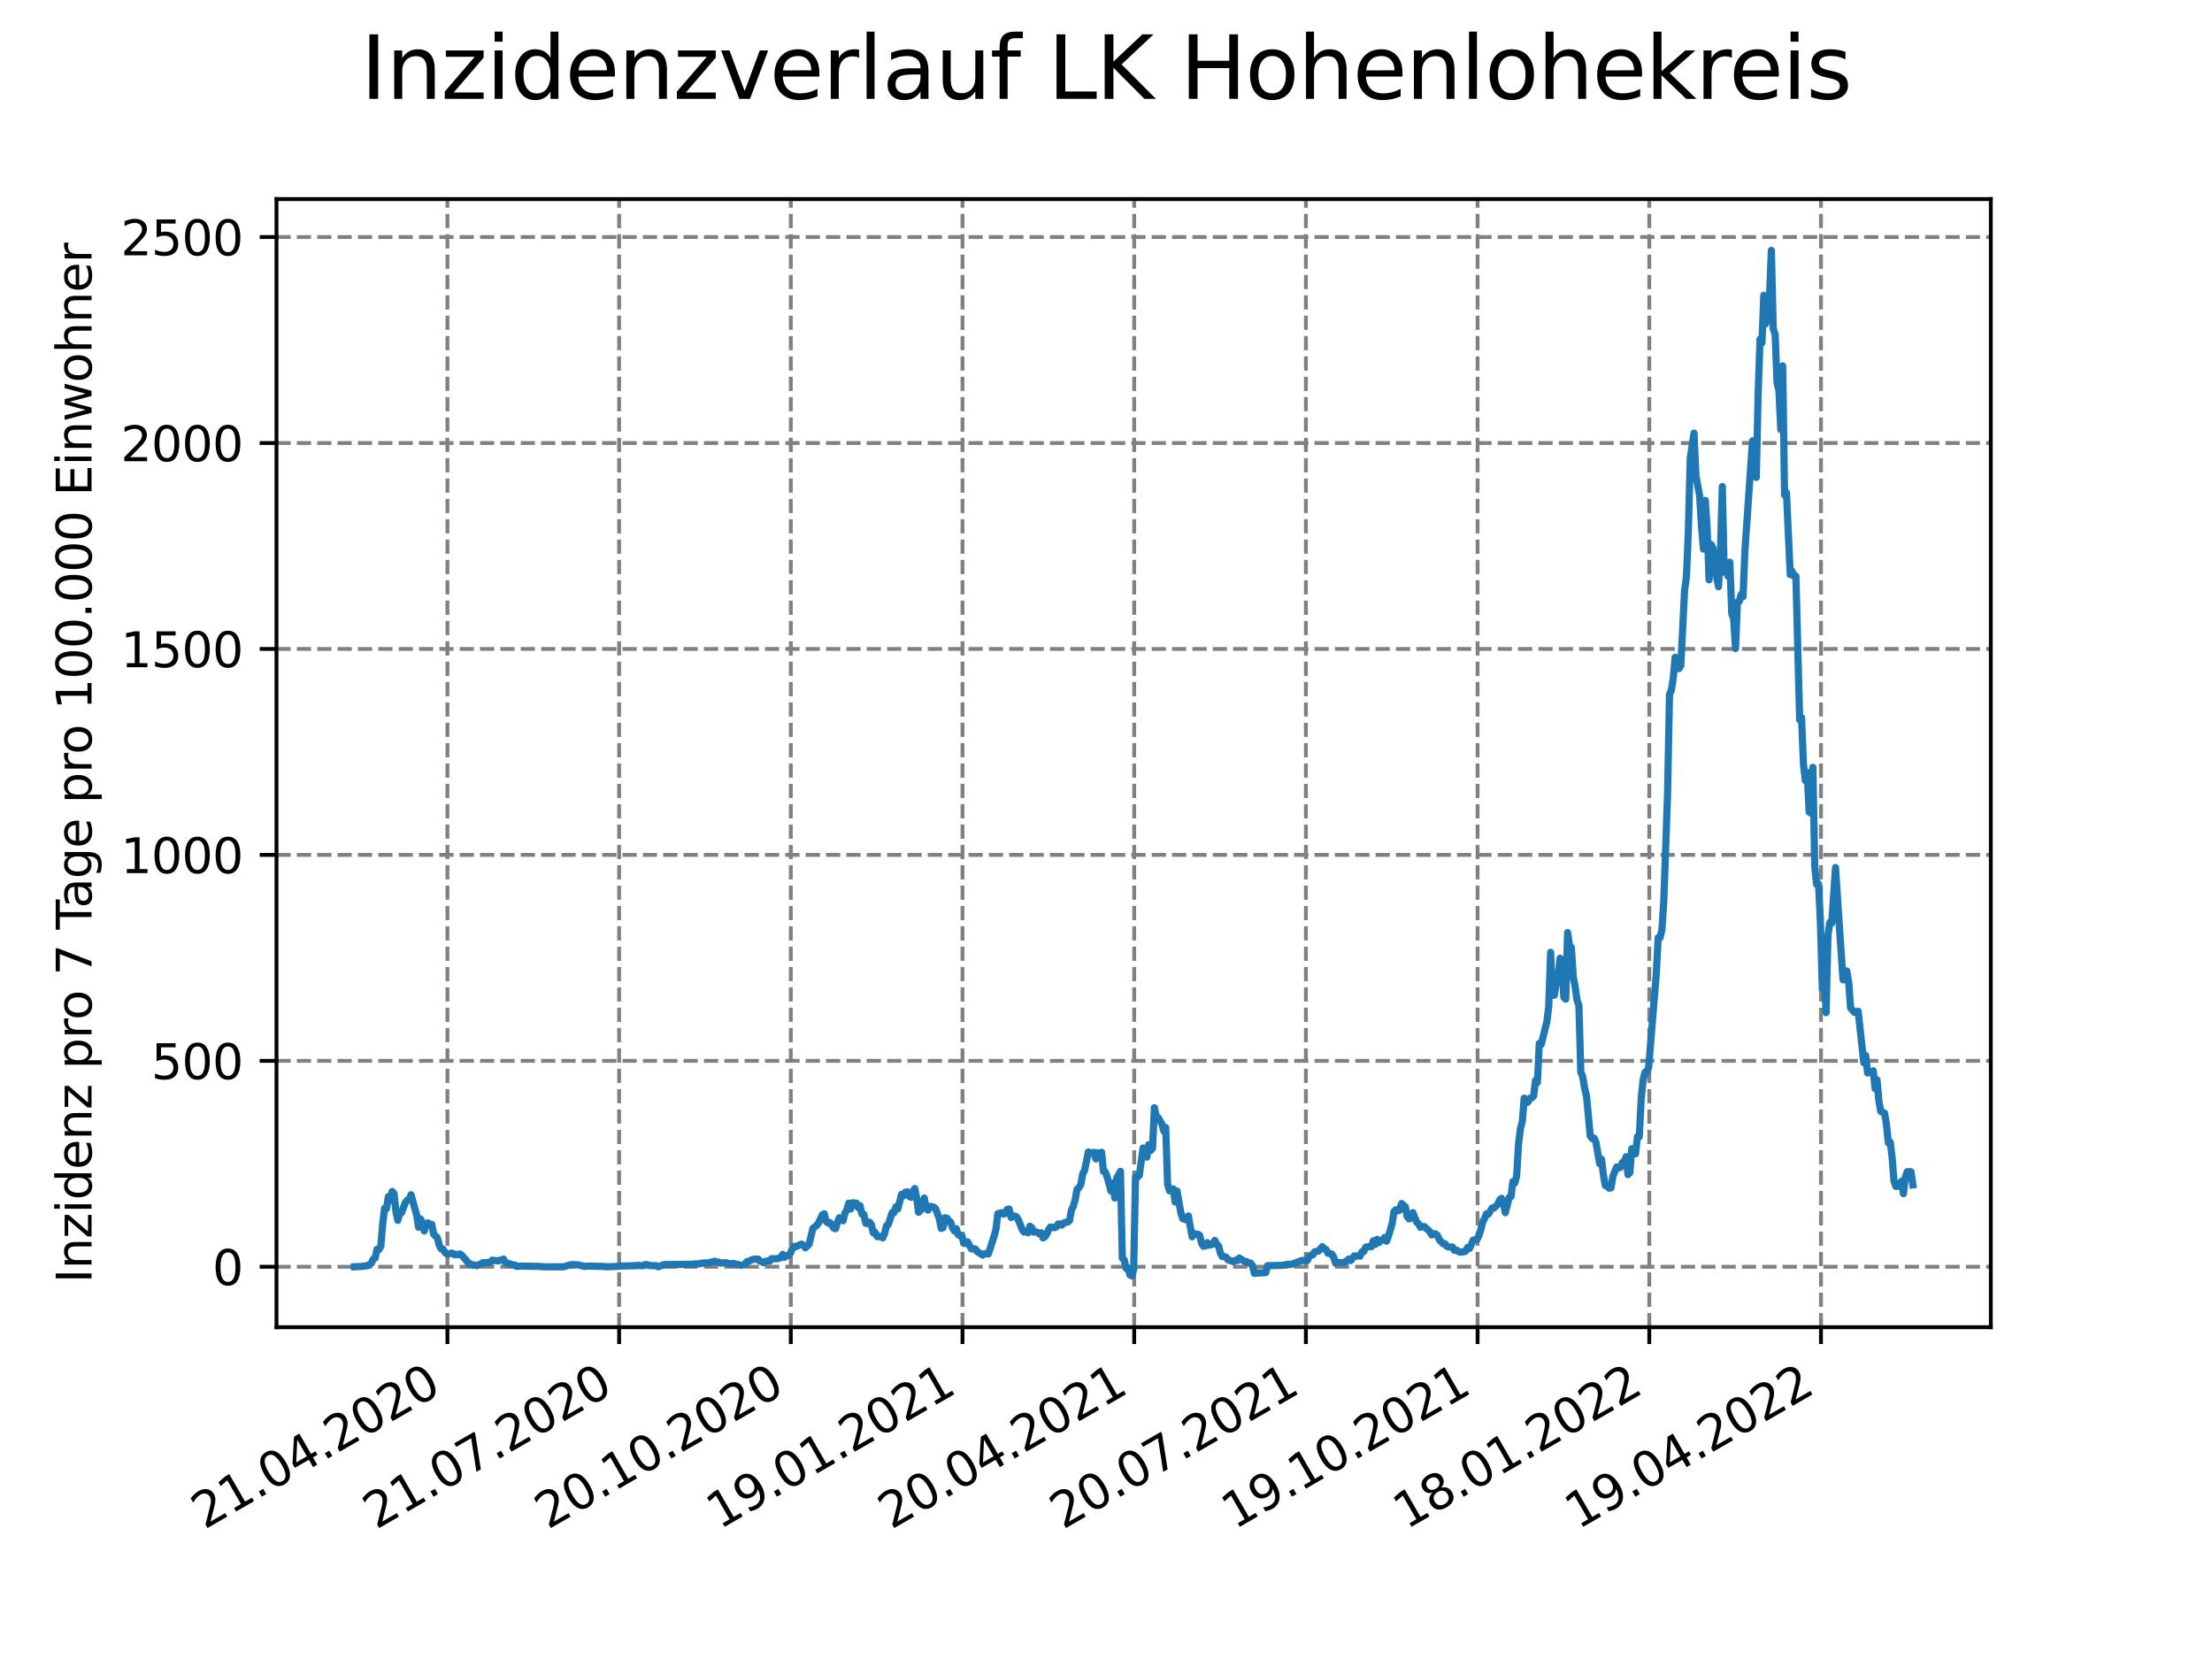 <?xml version="1.0" encoding="utf-8" standalone="no"?>
<!DOCTYPE svg PUBLIC "-//W3C//DTD SVG 1.1//EN"
  "http://www.w3.org/Graphics/SVG/1.1/DTD/svg11.dtd">
<svg xmlns:xlink="http://www.w3.org/1999/xlink" width="460.8pt" height="345.6pt" viewBox="0 0 460.8 345.6" xmlns="http://www.w3.org/2000/svg" version="1.1">
 <defs>
  <style type="text/css">*{stroke-linejoin: round; stroke-linecap: butt}</style>
 </defs>
 <g id="figure_1">
  <g id="patch_1">
   <path d="M 0 345.6 
L 460.8 345.6 
L 460.8 0 
L 0 0 
z
" style="fill: #ffffff"/>
  </g>
  <g id="axes_1">
   <g id="patch_2">
    <path d="M 57.6 276.48 
L 414.72 276.48 
L 414.72 41.472 
L 57.6 41.472 
z
" style="fill: #ffffff"/>
   </g>
   <g id="matplotlib.axis_1">
    <g id="xtick_1">
     <g id="line2d_1">
      <path d="M 93.207 276.48 
L 93.207 41.472 
" clip-path="url(#p2903affdfc)" style="fill: none; stroke-dasharray: 2.96,1.28; stroke-dashoffset: 0; stroke: #808080; stroke-width: 0.8"/>
     </g>
     <g id="line2d_2">
      <defs>
       <path id="m56ebf75205" d="M 0 0 
L 0 3.5 
" style="stroke: #000000; stroke-width: 0.8"/>
      </defs>
      <g>
       <use xlink:href="#m56ebf75205" x="93.207" y="276.48" style="stroke: #000000; stroke-width: 0.8"/>
      </g>
     </g>
     <g id="text_1">
      <!-- 21.04.2020 -->
      <g transform="translate(42.581 318.689)rotate(-30)scale(0.1 -0.1)">
       <defs>
        <path id="DejaVuSans-32" d="M 1228 531 
L 3431 531 
L 3431 0 
L 469 0 
L 469 531 
Q 828 903 1448 1529 
Q 2069 2156 2228 2338 
Q 2531 2678 2651 2914 
Q 2772 3150 2772 3378 
Q 2772 3750 2511 3984 
Q 2250 4219 1831 4219 
Q 1534 4219 1204 4116 
Q 875 4013 500 3803 
L 500 4441 
Q 881 4594 1212 4672 
Q 1544 4750 1819 4750 
Q 2544 4750 2975 4387 
Q 3406 4025 3406 3419 
Q 3406 3131 3298 2873 
Q 3191 2616 2906 2266 
Q 2828 2175 2409 1742 
Q 1991 1309 1228 531 
z
" transform="scale(0.016)"/>
        <path id="DejaVuSans-31" d="M 794 531 
L 1825 531 
L 1825 4091 
L 703 3866 
L 703 4441 
L 1819 4666 
L 2450 4666 
L 2450 531 
L 3481 531 
L 3481 0 
L 794 0 
L 794 531 
z
" transform="scale(0.016)"/>
        <path id="DejaVuSans-2e" d="M 684 794 
L 1344 794 
L 1344 0 
L 684 0 
L 684 794 
z
" transform="scale(0.016)"/>
        <path id="DejaVuSans-30" d="M 2034 4250 
Q 1547 4250 1301 3770 
Q 1056 3291 1056 2328 
Q 1056 1369 1301 889 
Q 1547 409 2034 409 
Q 2525 409 2770 889 
Q 3016 1369 3016 2328 
Q 3016 3291 2770 3770 
Q 2525 4250 2034 4250 
z
M 2034 4750 
Q 2819 4750 3233 4129 
Q 3647 3509 3647 2328 
Q 3647 1150 3233 529 
Q 2819 -91 2034 -91 
Q 1250 -91 836 529 
Q 422 1150 422 2328 
Q 422 3509 836 4129 
Q 1250 4750 2034 4750 
z
" transform="scale(0.016)"/>
        <path id="DejaVuSans-34" d="M 2419 4116 
L 825 1625 
L 2419 1625 
L 2419 4116 
z
M 2253 4666 
L 3047 4666 
L 3047 1625 
L 3713 1625 
L 3713 1100 
L 3047 1100 
L 3047 0 
L 2419 0 
L 2419 1100 
L 313 1100 
L 313 1709 
L 2253 4666 
z
" transform="scale(0.016)"/>
       </defs>
       <use xlink:href="#DejaVuSans-32"/>
       <use xlink:href="#DejaVuSans-31" x="63.623"/>
       <use xlink:href="#DejaVuSans-2e" x="127.246"/>
       <use xlink:href="#DejaVuSans-30" x="159.033"/>
       <use xlink:href="#DejaVuSans-34" x="222.656"/>
       <use xlink:href="#DejaVuSans-2e" x="286.279"/>
       <use xlink:href="#DejaVuSans-32" x="318.066"/>
       <use xlink:href="#DejaVuSans-30" x="381.689"/>
       <use xlink:href="#DejaVuSans-32" x="445.312"/>
       <use xlink:href="#DejaVuSans-30" x="508.936"/>
      </g>
     </g>
    </g>
    <g id="xtick_2">
     <g id="line2d_3">
      <path d="M 128.974 276.48 
L 128.974 41.472 
" clip-path="url(#p2903affdfc)" style="fill: none; stroke-dasharray: 2.96,1.28; stroke-dashoffset: 0; stroke: #808080; stroke-width: 0.8"/>
     </g>
     <g id="line2d_4">
      <g>
       <use xlink:href="#m56ebf75205" x="128.974" y="276.48" style="stroke: #000000; stroke-width: 0.8"/>
      </g>
     </g>
     <g id="text_2">
      <!-- 21.07.2020 -->
      <g transform="translate(78.348 318.689)rotate(-30)scale(0.1 -0.1)">
       <defs>
        <path id="DejaVuSans-37" d="M 525 4666 
L 3525 4666 
L 3525 4397 
L 1831 0 
L 1172 0 
L 2766 4134 
L 525 4134 
L 525 4666 
z
" transform="scale(0.016)"/>
       </defs>
       <use xlink:href="#DejaVuSans-32"/>
       <use xlink:href="#DejaVuSans-31" x="63.623"/>
       <use xlink:href="#DejaVuSans-2e" x="127.246"/>
       <use xlink:href="#DejaVuSans-30" x="159.033"/>
       <use xlink:href="#DejaVuSans-37" x="222.656"/>
       <use xlink:href="#DejaVuSans-2e" x="286.279"/>
       <use xlink:href="#DejaVuSans-32" x="318.066"/>
       <use xlink:href="#DejaVuSans-30" x="381.689"/>
       <use xlink:href="#DejaVuSans-32" x="445.312"/>
       <use xlink:href="#DejaVuSans-30" x="508.936"/>
      </g>
     </g>
    </g>
    <g id="xtick_3">
     <g id="line2d_5">
      <path d="M 164.741 276.48 
L 164.741 41.472 
" clip-path="url(#p2903affdfc)" style="fill: none; stroke-dasharray: 2.96,1.28; stroke-dashoffset: 0; stroke: #808080; stroke-width: 0.8"/>
     </g>
     <g id="line2d_6">
      <g>
       <use xlink:href="#m56ebf75205" x="164.741" y="276.48" style="stroke: #000000; stroke-width: 0.8"/>
      </g>
     </g>
     <g id="text_3">
      <!-- 20.10.2020 -->
      <g transform="translate(114.115 318.689)rotate(-30)scale(0.1 -0.1)">
       <use xlink:href="#DejaVuSans-32"/>
       <use xlink:href="#DejaVuSans-30" x="63.623"/>
       <use xlink:href="#DejaVuSans-2e" x="127.246"/>
       <use xlink:href="#DejaVuSans-31" x="159.033"/>
       <use xlink:href="#DejaVuSans-30" x="222.656"/>
       <use xlink:href="#DejaVuSans-2e" x="286.279"/>
       <use xlink:href="#DejaVuSans-32" x="318.066"/>
       <use xlink:href="#DejaVuSans-30" x="381.689"/>
       <use xlink:href="#DejaVuSans-32" x="445.312"/>
       <use xlink:href="#DejaVuSans-30" x="508.936"/>
      </g>
     </g>
    </g>
    <g id="xtick_4">
     <g id="line2d_7">
      <path d="M 200.508 276.48 
L 200.508 41.472 
" clip-path="url(#p2903affdfc)" style="fill: none; stroke-dasharray: 2.96,1.28; stroke-dashoffset: 0; stroke: #808080; stroke-width: 0.8"/>
     </g>
     <g id="line2d_8">
      <g>
       <use xlink:href="#m56ebf75205" x="200.508" y="276.48" style="stroke: #000000; stroke-width: 0.8"/>
      </g>
     </g>
     <g id="text_4">
      <!-- 19.01.2021 -->
      <g transform="translate(149.882 318.689)rotate(-30)scale(0.1 -0.1)">
       <defs>
        <path id="DejaVuSans-39" d="M 703 97 
L 703 672 
Q 941 559 1184 500 
Q 1428 441 1663 441 
Q 2288 441 2617 861 
Q 2947 1281 2994 2138 
Q 2813 1869 2534 1725 
Q 2256 1581 1919 1581 
Q 1219 1581 811 2004 
Q 403 2428 403 3163 
Q 403 3881 828 4315 
Q 1253 4750 1959 4750 
Q 2769 4750 3195 4129 
Q 3622 3509 3622 2328 
Q 3622 1225 3098 567 
Q 2575 -91 1691 -91 
Q 1453 -91 1209 -44 
Q 966 3 703 97 
z
M 1959 2075 
Q 2384 2075 2632 2365 
Q 2881 2656 2881 3163 
Q 2881 3666 2632 3958 
Q 2384 4250 1959 4250 
Q 1534 4250 1286 3958 
Q 1038 3666 1038 3163 
Q 1038 2656 1286 2365 
Q 1534 2075 1959 2075 
z
" transform="scale(0.016)"/>
       </defs>
       <use xlink:href="#DejaVuSans-31"/>
       <use xlink:href="#DejaVuSans-39" x="63.623"/>
       <use xlink:href="#DejaVuSans-2e" x="127.246"/>
       <use xlink:href="#DejaVuSans-30" x="159.033"/>
       <use xlink:href="#DejaVuSans-31" x="222.656"/>
       <use xlink:href="#DejaVuSans-2e" x="286.279"/>
       <use xlink:href="#DejaVuSans-32" x="318.066"/>
       <use xlink:href="#DejaVuSans-30" x="381.689"/>
       <use xlink:href="#DejaVuSans-32" x="445.312"/>
       <use xlink:href="#DejaVuSans-31" x="508.936"/>
      </g>
     </g>
    </g>
    <g id="xtick_5">
     <g id="line2d_9">
      <path d="M 236.275 276.48 
L 236.275 41.472 
" clip-path="url(#p2903affdfc)" style="fill: none; stroke-dasharray: 2.96,1.28; stroke-dashoffset: 0; stroke: #808080; stroke-width: 0.8"/>
     </g>
     <g id="line2d_10">
      <g>
       <use xlink:href="#m56ebf75205" x="236.275" y="276.48" style="stroke: #000000; stroke-width: 0.8"/>
      </g>
     </g>
     <g id="text_5">
      <!-- 20.04.2021 -->
      <g transform="translate(185.649 318.689)rotate(-30)scale(0.1 -0.1)">
       <use xlink:href="#DejaVuSans-32"/>
       <use xlink:href="#DejaVuSans-30" x="63.623"/>
       <use xlink:href="#DejaVuSans-2e" x="127.246"/>
       <use xlink:href="#DejaVuSans-30" x="159.033"/>
       <use xlink:href="#DejaVuSans-34" x="222.656"/>
       <use xlink:href="#DejaVuSans-2e" x="286.279"/>
       <use xlink:href="#DejaVuSans-32" x="318.066"/>
       <use xlink:href="#DejaVuSans-30" x="381.689"/>
       <use xlink:href="#DejaVuSans-32" x="445.312"/>
       <use xlink:href="#DejaVuSans-31" x="508.936"/>
      </g>
     </g>
    </g>
    <g id="xtick_6">
     <g id="line2d_11">
      <path d="M 272.042 276.48 
L 272.042 41.472 
" clip-path="url(#p2903affdfc)" style="fill: none; stroke-dasharray: 2.96,1.28; stroke-dashoffset: 0; stroke: #808080; stroke-width: 0.8"/>
     </g>
     <g id="line2d_12">
      <g>
       <use xlink:href="#m56ebf75205" x="272.042" y="276.48" style="stroke: #000000; stroke-width: 0.8"/>
      </g>
     </g>
     <g id="text_6">
      <!-- 20.07.2021 -->
      <g transform="translate(221.416 318.689)rotate(-30)scale(0.1 -0.1)">
       <use xlink:href="#DejaVuSans-32"/>
       <use xlink:href="#DejaVuSans-30" x="63.623"/>
       <use xlink:href="#DejaVuSans-2e" x="127.246"/>
       <use xlink:href="#DejaVuSans-30" x="159.033"/>
       <use xlink:href="#DejaVuSans-37" x="222.656"/>
       <use xlink:href="#DejaVuSans-2e" x="286.279"/>
       <use xlink:href="#DejaVuSans-32" x="318.066"/>
       <use xlink:href="#DejaVuSans-30" x="381.689"/>
       <use xlink:href="#DejaVuSans-32" x="445.312"/>
       <use xlink:href="#DejaVuSans-31" x="508.936"/>
      </g>
     </g>
    </g>
    <g id="xtick_7">
     <g id="line2d_13">
      <path d="M 307.809 276.48 
L 307.809 41.472 
" clip-path="url(#p2903affdfc)" style="fill: none; stroke-dasharray: 2.96,1.28; stroke-dashoffset: 0; stroke: #808080; stroke-width: 0.8"/>
     </g>
     <g id="line2d_14">
      <g>
       <use xlink:href="#m56ebf75205" x="307.809" y="276.48" style="stroke: #000000; stroke-width: 0.8"/>
      </g>
     </g>
     <g id="text_7">
      <!-- 19.10.2021 -->
      <g transform="translate(257.183 318.689)rotate(-30)scale(0.1 -0.1)">
       <use xlink:href="#DejaVuSans-31"/>
       <use xlink:href="#DejaVuSans-39" x="63.623"/>
       <use xlink:href="#DejaVuSans-2e" x="127.246"/>
       <use xlink:href="#DejaVuSans-31" x="159.033"/>
       <use xlink:href="#DejaVuSans-30" x="222.656"/>
       <use xlink:href="#DejaVuSans-2e" x="286.279"/>
       <use xlink:href="#DejaVuSans-32" x="318.066"/>
       <use xlink:href="#DejaVuSans-30" x="381.689"/>
       <use xlink:href="#DejaVuSans-32" x="445.312"/>
       <use xlink:href="#DejaVuSans-31" x="508.936"/>
      </g>
     </g>
    </g>
    <g id="xtick_8">
     <g id="line2d_15">
      <path d="M 343.576 276.48 
L 343.576 41.472 
" clip-path="url(#p2903affdfc)" style="fill: none; stroke-dasharray: 2.96,1.28; stroke-dashoffset: 0; stroke: #808080; stroke-width: 0.8"/>
     </g>
     <g id="line2d_16">
      <g>
       <use xlink:href="#m56ebf75205" x="343.576" y="276.48" style="stroke: #000000; stroke-width: 0.8"/>
      </g>
     </g>
     <g id="text_8">
      <!-- 18.01.2022 -->
      <g transform="translate(292.951 318.689)rotate(-30)scale(0.1 -0.1)">
       <defs>
        <path id="DejaVuSans-38" d="M 2034 2216 
Q 1584 2216 1326 1975 
Q 1069 1734 1069 1313 
Q 1069 891 1326 650 
Q 1584 409 2034 409 
Q 2484 409 2743 651 
Q 3003 894 3003 1313 
Q 3003 1734 2745 1975 
Q 2488 2216 2034 2216 
z
M 1403 2484 
Q 997 2584 770 2862 
Q 544 3141 544 3541 
Q 544 4100 942 4425 
Q 1341 4750 2034 4750 
Q 2731 4750 3128 4425 
Q 3525 4100 3525 3541 
Q 3525 3141 3298 2862 
Q 3072 2584 2669 2484 
Q 3125 2378 3379 2068 
Q 3634 1759 3634 1313 
Q 3634 634 3220 271 
Q 2806 -91 2034 -91 
Q 1263 -91 848 271 
Q 434 634 434 1313 
Q 434 1759 690 2068 
Q 947 2378 1403 2484 
z
M 1172 3481 
Q 1172 3119 1398 2916 
Q 1625 2713 2034 2713 
Q 2441 2713 2670 2916 
Q 2900 3119 2900 3481 
Q 2900 3844 2670 4047 
Q 2441 4250 2034 4250 
Q 1625 4250 1398 4047 
Q 1172 3844 1172 3481 
z
" transform="scale(0.016)"/>
       </defs>
       <use xlink:href="#DejaVuSans-31"/>
       <use xlink:href="#DejaVuSans-38" x="63.623"/>
       <use xlink:href="#DejaVuSans-2e" x="127.246"/>
       <use xlink:href="#DejaVuSans-30" x="159.033"/>
       <use xlink:href="#DejaVuSans-31" x="222.656"/>
       <use xlink:href="#DejaVuSans-2e" x="286.279"/>
       <use xlink:href="#DejaVuSans-32" x="318.066"/>
       <use xlink:href="#DejaVuSans-30" x="381.689"/>
       <use xlink:href="#DejaVuSans-32" x="445.312"/>
       <use xlink:href="#DejaVuSans-32" x="508.936"/>
      </g>
     </g>
    </g>
    <g id="xtick_9">
     <g id="line2d_17">
      <path d="M 379.343 276.48 
L 379.343 41.472 
" clip-path="url(#p2903affdfc)" style="fill: none; stroke-dasharray: 2.96,1.28; stroke-dashoffset: 0; stroke: #808080; stroke-width: 0.8"/>
     </g>
     <g id="line2d_18">
      <g>
       <use xlink:href="#m56ebf75205" x="379.343" y="276.48" style="stroke: #000000; stroke-width: 0.8"/>
      </g>
     </g>
     <g id="text_9">
      <!-- 19.04.2022 -->
      <g transform="translate(328.718 318.689)rotate(-30)scale(0.1 -0.1)">
       <use xlink:href="#DejaVuSans-31"/>
       <use xlink:href="#DejaVuSans-39" x="63.623"/>
       <use xlink:href="#DejaVuSans-2e" x="127.246"/>
       <use xlink:href="#DejaVuSans-30" x="159.033"/>
       <use xlink:href="#DejaVuSans-34" x="222.656"/>
       <use xlink:href="#DejaVuSans-2e" x="286.279"/>
       <use xlink:href="#DejaVuSans-32" x="318.066"/>
       <use xlink:href="#DejaVuSans-30" x="381.689"/>
       <use xlink:href="#DejaVuSans-32" x="445.312"/>
       <use xlink:href="#DejaVuSans-32" x="508.936"/>
      </g>
     </g>
    </g>
   </g>
   <g id="matplotlib.axis_2">
    <g id="ytick_1">
     <g id="line2d_19">
      <path d="M 57.6 263.894 
L 414.72 263.894 
" clip-path="url(#p2903affdfc)" style="fill: none; stroke-dasharray: 2.96,1.28; stroke-dashoffset: 0; stroke: #808080; stroke-width: 0.8"/>
     </g>
     <g id="line2d_20">
      <defs>
       <path id="mb789ec0f0a" d="M 0 0 
L -3.5 0 
" style="stroke: #000000; stroke-width: 0.8"/>
      </defs>
      <g>
       <use xlink:href="#mb789ec0f0a" x="57.6" y="263.894" style="stroke: #000000; stroke-width: 0.8"/>
      </g>
     </g>
     <g id="text_10">
      <!-- 0 -->
      <g transform="translate(44.237 267.693)scale(0.1 -0.1)">
       <use xlink:href="#DejaVuSans-30"/>
      </g>
     </g>
    </g>
    <g id="ytick_2">
     <g id="line2d_21">
      <path d="M 57.6 220.992 
L 414.72 220.992 
" clip-path="url(#p2903affdfc)" style="fill: none; stroke-dasharray: 2.96,1.28; stroke-dashoffset: 0; stroke: #808080; stroke-width: 0.8"/>
     </g>
     <g id="line2d_22">
      <g>
       <use xlink:href="#mb789ec0f0a" x="57.6" y="220.992" style="stroke: #000000; stroke-width: 0.8"/>
      </g>
     </g>
     <g id="text_11">
      <!-- 500 -->
      <g transform="translate(31.512 224.791)scale(0.1 -0.1)">
       <defs>
        <path id="DejaVuSans-35" d="M 691 4666 
L 3169 4666 
L 3169 4134 
L 1269 4134 
L 1269 2991 
Q 1406 3038 1543 3061 
Q 1681 3084 1819 3084 
Q 2600 3084 3056 2656 
Q 3513 2228 3513 1497 
Q 3513 744 3044 326 
Q 2575 -91 1722 -91 
Q 1428 -91 1123 -41 
Q 819 9 494 109 
L 494 744 
Q 775 591 1075 516 
Q 1375 441 1709 441 
Q 2250 441 2565 725 
Q 2881 1009 2881 1497 
Q 2881 1984 2565 2268 
Q 2250 2553 1709 2553 
Q 1456 2553 1204 2497 
Q 953 2441 691 2322 
L 691 4666 
z
" transform="scale(0.016)"/>
       </defs>
       <use xlink:href="#DejaVuSans-35"/>
       <use xlink:href="#DejaVuSans-30" x="63.623"/>
       <use xlink:href="#DejaVuSans-30" x="127.246"/>
      </g>
     </g>
    </g>
    <g id="ytick_3">
     <g id="line2d_23">
      <path d="M 57.6 178.09 
L 414.72 178.09 
" clip-path="url(#p2903affdfc)" style="fill: none; stroke-dasharray: 2.96,1.28; stroke-dashoffset: 0; stroke: #808080; stroke-width: 0.8"/>
     </g>
     <g id="line2d_24">
      <g>
       <use xlink:href="#mb789ec0f0a" x="57.6" y="178.09" style="stroke: #000000; stroke-width: 0.8"/>
      </g>
     </g>
     <g id="text_12">
      <!-- 1000 -->
      <g transform="translate(25.15 181.889)scale(0.1 -0.1)">
       <use xlink:href="#DejaVuSans-31"/>
       <use xlink:href="#DejaVuSans-30" x="63.623"/>
       <use xlink:href="#DejaVuSans-30" x="127.246"/>
       <use xlink:href="#DejaVuSans-30" x="190.869"/>
      </g>
     </g>
    </g>
    <g id="ytick_4">
     <g id="line2d_25">
      <path d="M 57.6 135.188 
L 414.72 135.188 
" clip-path="url(#p2903affdfc)" style="fill: none; stroke-dasharray: 2.96,1.28; stroke-dashoffset: 0; stroke: #808080; stroke-width: 0.8"/>
     </g>
     <g id="line2d_26">
      <g>
       <use xlink:href="#mb789ec0f0a" x="57.6" y="135.188" style="stroke: #000000; stroke-width: 0.8"/>
      </g>
     </g>
     <g id="text_13">
      <!-- 1500 -->
      <g transform="translate(25.15 138.987)scale(0.1 -0.1)">
       <use xlink:href="#DejaVuSans-31"/>
       <use xlink:href="#DejaVuSans-35" x="63.623"/>
       <use xlink:href="#DejaVuSans-30" x="127.246"/>
       <use xlink:href="#DejaVuSans-30" x="190.869"/>
      </g>
     </g>
    </g>
    <g id="ytick_5">
     <g id="line2d_27">
      <path d="M 57.6 92.286 
L 414.72 92.286 
" clip-path="url(#p2903affdfc)" style="fill: none; stroke-dasharray: 2.96,1.28; stroke-dashoffset: 0; stroke: #808080; stroke-width: 0.8"/>
     </g>
     <g id="line2d_28">
      <g>
       <use xlink:href="#mb789ec0f0a" x="57.6" y="92.286" style="stroke: #000000; stroke-width: 0.8"/>
      </g>
     </g>
     <g id="text_14">
      <!-- 2000 -->
      <g transform="translate(25.15 96.085)scale(0.1 -0.1)">
       <use xlink:href="#DejaVuSans-32"/>
       <use xlink:href="#DejaVuSans-30" x="63.623"/>
       <use xlink:href="#DejaVuSans-30" x="127.246"/>
       <use xlink:href="#DejaVuSans-30" x="190.869"/>
      </g>
     </g>
    </g>
    <g id="ytick_6">
     <g id="line2d_29">
      <path d="M 57.6 49.384 
L 414.72 49.384 
" clip-path="url(#p2903affdfc)" style="fill: none; stroke-dasharray: 2.96,1.28; stroke-dashoffset: 0; stroke: #808080; stroke-width: 0.8"/>
     </g>
     <g id="line2d_30">
      <g>
       <use xlink:href="#mb789ec0f0a" x="57.6" y="49.384" style="stroke: #000000; stroke-width: 0.8"/>
      </g>
     </g>
     <g id="text_15">
      <!-- 2500 -->
      <g transform="translate(25.15 53.183)scale(0.1 -0.1)">
       <use xlink:href="#DejaVuSans-32"/>
       <use xlink:href="#DejaVuSans-35" x="63.623"/>
       <use xlink:href="#DejaVuSans-30" x="127.246"/>
       <use xlink:href="#DejaVuSans-30" x="190.869"/>
      </g>
     </g>
    </g>
    <g id="text_16">
     <!-- Inzidenz pro 7 Tage pro 100.000 Einwohner -->
     <g transform="translate(19.07 267.301)rotate(-90)scale(0.1 -0.1)">
      <defs>
       <path id="DejaVuSans-49" d="M 628 4666 
L 1259 4666 
L 1259 0 
L 628 0 
L 628 4666 
z
" transform="scale(0.016)"/>
       <path id="DejaVuSans-6e" d="M 3513 2113 
L 3513 0 
L 2938 0 
L 2938 2094 
Q 2938 2591 2744 2837 
Q 2550 3084 2163 3084 
Q 1697 3084 1428 2787 
Q 1159 2491 1159 1978 
L 1159 0 
L 581 0 
L 581 3500 
L 1159 3500 
L 1159 2956 
Q 1366 3272 1645 3428 
Q 1925 3584 2291 3584 
Q 2894 3584 3203 3211 
Q 3513 2838 3513 2113 
z
" transform="scale(0.016)"/>
       <path id="DejaVuSans-7a" d="M 353 3500 
L 3084 3500 
L 3084 2975 
L 922 459 
L 3084 459 
L 3084 0 
L 275 0 
L 275 525 
L 2438 3041 
L 353 3041 
L 353 3500 
z
" transform="scale(0.016)"/>
       <path id="DejaVuSans-69" d="M 603 3500 
L 1178 3500 
L 1178 0 
L 603 0 
L 603 3500 
z
M 603 4863 
L 1178 4863 
L 1178 4134 
L 603 4134 
L 603 4863 
z
" transform="scale(0.016)"/>
       <path id="DejaVuSans-64" d="M 2906 2969 
L 2906 4863 
L 3481 4863 
L 3481 0 
L 2906 0 
L 2906 525 
Q 2725 213 2448 61 
Q 2172 -91 1784 -91 
Q 1150 -91 751 415 
Q 353 922 353 1747 
Q 353 2572 751 3078 
Q 1150 3584 1784 3584 
Q 2172 3584 2448 3432 
Q 2725 3281 2906 2969 
z
M 947 1747 
Q 947 1113 1208 752 
Q 1469 391 1925 391 
Q 2381 391 2643 752 
Q 2906 1113 2906 1747 
Q 2906 2381 2643 2742 
Q 2381 3103 1925 3103 
Q 1469 3103 1208 2742 
Q 947 2381 947 1747 
z
" transform="scale(0.016)"/>
       <path id="DejaVuSans-65" d="M 3597 1894 
L 3597 1613 
L 953 1613 
Q 991 1019 1311 708 
Q 1631 397 2203 397 
Q 2534 397 2845 478 
Q 3156 559 3463 722 
L 3463 178 
Q 3153 47 2828 -22 
Q 2503 -91 2169 -91 
Q 1331 -91 842 396 
Q 353 884 353 1716 
Q 353 2575 817 3079 
Q 1281 3584 2069 3584 
Q 2775 3584 3186 3129 
Q 3597 2675 3597 1894 
z
M 3022 2063 
Q 3016 2534 2758 2815 
Q 2500 3097 2075 3097 
Q 1594 3097 1305 2825 
Q 1016 2553 972 2059 
L 3022 2063 
z
" transform="scale(0.016)"/>
       <path id="DejaVuSans-20" transform="scale(0.016)"/>
       <path id="DejaVuSans-70" d="M 1159 525 
L 1159 -1331 
L 581 -1331 
L 581 3500 
L 1159 3500 
L 1159 2969 
Q 1341 3281 1617 3432 
Q 1894 3584 2278 3584 
Q 2916 3584 3314 3078 
Q 3713 2572 3713 1747 
Q 3713 922 3314 415 
Q 2916 -91 2278 -91 
Q 1894 -91 1617 61 
Q 1341 213 1159 525 
z
M 3116 1747 
Q 3116 2381 2855 2742 
Q 2594 3103 2138 3103 
Q 1681 3103 1420 2742 
Q 1159 2381 1159 1747 
Q 1159 1113 1420 752 
Q 1681 391 2138 391 
Q 2594 391 2855 752 
Q 3116 1113 3116 1747 
z
" transform="scale(0.016)"/>
       <path id="DejaVuSans-72" d="M 2631 2963 
Q 2534 3019 2420 3045 
Q 2306 3072 2169 3072 
Q 1681 3072 1420 2755 
Q 1159 2438 1159 1844 
L 1159 0 
L 581 0 
L 581 3500 
L 1159 3500 
L 1159 2956 
Q 1341 3275 1631 3429 
Q 1922 3584 2338 3584 
Q 2397 3584 2469 3576 
Q 2541 3569 2628 3553 
L 2631 2963 
z
" transform="scale(0.016)"/>
       <path id="DejaVuSans-6f" d="M 1959 3097 
Q 1497 3097 1228 2736 
Q 959 2375 959 1747 
Q 959 1119 1226 758 
Q 1494 397 1959 397 
Q 2419 397 2687 759 
Q 2956 1122 2956 1747 
Q 2956 2369 2687 2733 
Q 2419 3097 1959 3097 
z
M 1959 3584 
Q 2709 3584 3137 3096 
Q 3566 2609 3566 1747 
Q 3566 888 3137 398 
Q 2709 -91 1959 -91 
Q 1206 -91 779 398 
Q 353 888 353 1747 
Q 353 2609 779 3096 
Q 1206 3584 1959 3584 
z
" transform="scale(0.016)"/>
       <path id="DejaVuSans-54" d="M -19 4666 
L 3928 4666 
L 3928 4134 
L 2272 4134 
L 2272 0 
L 1638 0 
L 1638 4134 
L -19 4134 
L -19 4666 
z
" transform="scale(0.016)"/>
       <path id="DejaVuSans-61" d="M 2194 1759 
Q 1497 1759 1228 1600 
Q 959 1441 959 1056 
Q 959 750 1161 570 
Q 1363 391 1709 391 
Q 2188 391 2477 730 
Q 2766 1069 2766 1631 
L 2766 1759 
L 2194 1759 
z
M 3341 1997 
L 3341 0 
L 2766 0 
L 2766 531 
Q 2569 213 2275 61 
Q 1981 -91 1556 -91 
Q 1019 -91 701 211 
Q 384 513 384 1019 
Q 384 1609 779 1909 
Q 1175 2209 1959 2209 
L 2766 2209 
L 2766 2266 
Q 2766 2663 2505 2880 
Q 2244 3097 1772 3097 
Q 1472 3097 1187 3025 
Q 903 2953 641 2809 
L 641 3341 
Q 956 3463 1253 3523 
Q 1550 3584 1831 3584 
Q 2591 3584 2966 3190 
Q 3341 2797 3341 1997 
z
" transform="scale(0.016)"/>
       <path id="DejaVuSans-67" d="M 2906 1791 
Q 2906 2416 2648 2759 
Q 2391 3103 1925 3103 
Q 1463 3103 1205 2759 
Q 947 2416 947 1791 
Q 947 1169 1205 825 
Q 1463 481 1925 481 
Q 2391 481 2648 825 
Q 2906 1169 2906 1791 
z
M 3481 434 
Q 3481 -459 3084 -895 
Q 2688 -1331 1869 -1331 
Q 1566 -1331 1297 -1286 
Q 1028 -1241 775 -1147 
L 775 -588 
Q 1028 -725 1275 -790 
Q 1522 -856 1778 -856 
Q 2344 -856 2625 -561 
Q 2906 -266 2906 331 
L 2906 616 
Q 2728 306 2450 153 
Q 2172 0 1784 0 
Q 1141 0 747 490 
Q 353 981 353 1791 
Q 353 2603 747 3093 
Q 1141 3584 1784 3584 
Q 2172 3584 2450 3431 
Q 2728 3278 2906 2969 
L 2906 3500 
L 3481 3500 
L 3481 434 
z
" transform="scale(0.016)"/>
       <path id="DejaVuSans-45" d="M 628 4666 
L 3578 4666 
L 3578 4134 
L 1259 4134 
L 1259 2753 
L 3481 2753 
L 3481 2222 
L 1259 2222 
L 1259 531 
L 3634 531 
L 3634 0 
L 628 0 
L 628 4666 
z
" transform="scale(0.016)"/>
       <path id="DejaVuSans-77" d="M 269 3500 
L 844 3500 
L 1563 769 
L 2278 3500 
L 2956 3500 
L 3675 769 
L 4391 3500 
L 4966 3500 
L 4050 0 
L 3372 0 
L 2619 2869 
L 1863 0 
L 1184 0 
L 269 3500 
z
" transform="scale(0.016)"/>
       <path id="DejaVuSans-68" d="M 3513 2113 
L 3513 0 
L 2938 0 
L 2938 2094 
Q 2938 2591 2744 2837 
Q 2550 3084 2163 3084 
Q 1697 3084 1428 2787 
Q 1159 2491 1159 1978 
L 1159 0 
L 581 0 
L 581 4863 
L 1159 4863 
L 1159 2956 
Q 1366 3272 1645 3428 
Q 1925 3584 2291 3584 
Q 2894 3584 3203 3211 
Q 3513 2838 3513 2113 
z
" transform="scale(0.016)"/>
      </defs>
      <use xlink:href="#DejaVuSans-49"/>
      <use xlink:href="#DejaVuSans-6e" x="29.492"/>
      <use xlink:href="#DejaVuSans-7a" x="92.871"/>
      <use xlink:href="#DejaVuSans-69" x="145.361"/>
      <use xlink:href="#DejaVuSans-64" x="173.145"/>
      <use xlink:href="#DejaVuSans-65" x="236.621"/>
      <use xlink:href="#DejaVuSans-6e" x="298.145"/>
      <use xlink:href="#DejaVuSans-7a" x="361.523"/>
      <use xlink:href="#DejaVuSans-20" x="414.014"/>
      <use xlink:href="#DejaVuSans-70" x="445.801"/>
      <use xlink:href="#DejaVuSans-72" x="509.277"/>
      <use xlink:href="#DejaVuSans-6f" x="548.141"/>
      <use xlink:href="#DejaVuSans-20" x="609.322"/>
      <use xlink:href="#DejaVuSans-37" x="641.109"/>
      <use xlink:href="#DejaVuSans-20" x="704.732"/>
      <use xlink:href="#DejaVuSans-54" x="736.52"/>
      <use xlink:href="#DejaVuSans-61" x="781.104"/>
      <use xlink:href="#DejaVuSans-67" x="842.383"/>
      <use xlink:href="#DejaVuSans-65" x="905.859"/>
      <use xlink:href="#DejaVuSans-20" x="967.383"/>
      <use xlink:href="#DejaVuSans-70" x="999.17"/>
      <use xlink:href="#DejaVuSans-72" x="1062.646"/>
      <use xlink:href="#DejaVuSans-6f" x="1101.51"/>
      <use xlink:href="#DejaVuSans-20" x="1162.691"/>
      <use xlink:href="#DejaVuSans-31" x="1194.479"/>
      <use xlink:href="#DejaVuSans-30" x="1258.102"/>
      <use xlink:href="#DejaVuSans-30" x="1321.725"/>
      <use xlink:href="#DejaVuSans-2e" x="1385.348"/>
      <use xlink:href="#DejaVuSans-30" x="1417.135"/>
      <use xlink:href="#DejaVuSans-30" x="1480.758"/>
      <use xlink:href="#DejaVuSans-30" x="1544.381"/>
      <use xlink:href="#DejaVuSans-20" x="1608.004"/>
      <use xlink:href="#DejaVuSans-45" x="1639.791"/>
      <use xlink:href="#DejaVuSans-69" x="1702.975"/>
      <use xlink:href="#DejaVuSans-6e" x="1730.758"/>
      <use xlink:href="#DejaVuSans-77" x="1794.137"/>
      <use xlink:href="#DejaVuSans-6f" x="1875.924"/>
      <use xlink:href="#DejaVuSans-68" x="1937.105"/>
      <use xlink:href="#DejaVuSans-6e" x="2000.484"/>
      <use xlink:href="#DejaVuSans-65" x="2063.863"/>
      <use xlink:href="#DejaVuSans-72" x="2125.387"/>
     </g>
    </g>
   </g>
   <g id="line2d_31">
    <path d="M 73.833 263.894 
L 75.405 263.818 
L 76.584 263.665 
L 77.37 263.132 
L 77.763 262.294 
L 78.156 262.066 
L 78.549 260.238 
L 78.942 260.314 
L 79.335 259.628 
L 79.728 254.906 
L 80.121 251.707 
L 80.514 251.783 
L 80.908 249.27 
L 81.301 250.108 
L 81.694 248.204 
L 82.087 248.661 
L 82.48 252.393 
L 82.873 254.221 
L 83.266 252.85 
L 83.659 252.621 
L 84.445 250.489 
L 84.838 250.032 
L 85.231 249.879 
L 85.624 248.889 
L 86.803 253.154 
L 87.196 255.668 
L 87.589 253.916 
L 87.982 254.602 
L 88.375 256.429 
L 88.768 254.982 
L 89.161 254.754 
L 89.554 255.287 
L 89.948 255.059 
L 90.341 257.115 
L 91.127 257.877 
L 91.52 259.476 
L 91.913 260.162 
L 92.306 260.238 
L 92.699 260.923 
L 93.092 261.228 
L 93.485 261.228 
L 93.878 261.076 
L 94.271 261.076 
L 94.664 261.38 
L 95.057 261.304 
L 95.45 261.38 
L 95.843 261.228 
L 96.236 261.533 
L 97.808 263.361 
L 98.201 263.361 
L 98.595 263.589 
L 98.988 263.513 
L 99.381 263.665 
L 100.167 263.284 
L 100.56 263.056 
L 102.132 262.98 
L 102.525 262.523 
L 103.704 262.675 
L 104.097 262.523 
L 104.49 262.523 
L 104.883 262.294 
L 105.276 262.98 
L 106.848 263.513 
L 107.241 263.513 
L 107.635 263.818 
L 108.421 263.741 
L 112.351 263.818 
L 113.137 263.894 
L 117.461 263.894 
L 118.64 263.513 
L 119.426 263.437 
L 120.605 263.513 
L 121.391 263.741 
L 121.784 263.818 
L 122.57 263.741 
L 125.715 263.818 
L 126.501 263.894 
L 128.466 263.818 
L 129.252 263.741 
L 132.396 263.665 
L 132.789 263.589 
L 133.575 263.665 
L 133.968 263.665 
L 134.362 263.437 
L 134.755 263.437 
L 135.541 263.665 
L 136.72 263.665 
L 137.113 263.894 
L 138.292 263.437 
L 144.188 263.361 
L 144.974 263.284 
L 145.76 263.284 
L 146.153 263.132 
L 147.725 263.056 
L 148.904 262.751 
L 149.297 262.904 
L 149.69 262.904 
L 150.083 263.132 
L 150.869 263.056 
L 151.262 263.056 
L 152.049 263.284 
L 152.835 263.208 
L 154.407 263.589 
L 155.193 263.361 
L 155.586 262.827 
L 155.979 262.751 
L 156.765 262.37 
L 157.551 262.294 
L 157.944 262.294 
L 158.337 262.751 
L 158.73 262.827 
L 159.123 263.056 
L 159.516 262.751 
L 159.909 262.675 
L 160.302 262.751 
L 160.696 262.218 
L 161.875 262.218 
L 162.661 261.99 
L 163.054 261.304 
L 163.447 261.913 
L 163.84 261.609 
L 164.233 261.533 
L 164.626 261.152 
L 165.019 260.162 
L 165.412 259.628 
L 165.805 259.705 
L 166.591 259.324 
L 166.984 259.171 
L 167.377 259.4 
L 167.77 259.933 
L 168.556 259.171 
L 169.342 255.896 
L 170.129 255.287 
L 170.522 254.754 
L 171.308 253.078 
L 171.701 252.85 
L 172.094 254.449 
L 172.487 254.754 
L 172.88 254.678 
L 173.666 255.82 
L 174.059 255.972 
L 174.452 254.602 
L 174.845 253.688 
L 175.238 253.84 
L 175.631 254.297 
L 176.024 252.697 
L 176.417 252.012 
L 176.81 250.641 
L 177.203 251.86 
L 177.596 250.565 
L 178.382 250.641 
L 178.776 251.555 
L 179.169 251.174 
L 179.562 252.926 
L 179.955 253.002 
L 180.348 254.83 
L 180.741 254.906 
L 181.134 254.602 
L 181.527 255.135 
L 181.92 256.81 
L 182.313 256.734 
L 182.706 257.572 
L 183.099 257.648 
L 183.492 257.572 
L 183.885 257.877 
L 184.278 256.963 
L 184.671 255.363 
L 185.064 255.059 
L 185.85 252.621 
L 186.243 252.621 
L 186.636 251.403 
L 187.029 251.86 
L 187.816 248.813 
L 188.209 249.118 
L 188.602 248.356 
L 188.995 248.28 
L 189.388 249.194 
L 189.781 249.422 
L 190.174 248.28 
L 190.567 247.594 
L 190.96 249.575 
L 191.353 252.545 
L 191.746 252.164 
L 192.139 251.555 
L 192.532 249.575 
L 192.925 251.631 
L 193.318 252.088 
L 193.711 251.326 
L 194.104 251.326 
L 194.497 251.479 
L 194.89 251.783 
L 195.676 253.84 
L 196.069 255.896 
L 196.463 255.744 
L 196.856 253.688 
L 197.249 253.764 
L 197.642 254.297 
L 198.035 254.602 
L 198.428 255.82 
L 198.821 256.429 
L 199.214 255.972 
L 199.607 257.191 
L 200 257.42 
L 200.393 257.42 
L 200.786 259.019 
L 201.179 259.019 
L 201.572 258.714 
L 202.358 260.162 
L 203.144 260.162 
L 203.537 260.695 
L 204.716 261.456 
L 205.11 261.152 
L 205.896 261.228 
L 207.075 257.572 
L 207.468 256.125 
L 207.861 252.85 
L 208.647 252.621 
L 209.04 252.926 
L 209.433 252.774 
L 209.826 251.936 
L 210.219 251.86 
L 210.612 253.611 
L 211.398 253.307 
L 211.791 253.535 
L 212.184 254.221 
L 212.97 256.201 
L 213.363 256.658 
L 213.756 256.506 
L 214.15 256.81 
L 214.543 255.439 
L 214.936 255.744 
L 215.329 256.658 
L 215.722 256.582 
L 216.115 256.734 
L 216.508 257.039 
L 216.901 256.81 
L 217.294 257.877 
L 217.687 257.648 
L 218.08 257.039 
L 218.473 256.125 
L 218.866 255.592 
L 219.652 255.744 
L 220.045 255.592 
L 220.438 254.982 
L 220.831 254.982 
L 221.224 255.211 
L 221.617 254.754 
L 222.01 254.602 
L 222.403 254.602 
L 222.796 254.297 
L 223.19 252.088 
L 223.583 251.326 
L 223.976 249.955 
L 224.369 247.747 
L 224.762 247.442 
L 225.155 246.756 
L 225.548 244.548 
L 225.941 243.786 
L 226.727 239.978 
L 227.513 240.282 
L 227.906 240.054 
L 228.299 241.425 
L 228.692 240.13 
L 229.085 241.044 
L 229.478 240.054 
L 229.871 244.015 
L 230.264 244.167 
L 230.657 245.233 
L 231.443 248.127 
L 231.837 246.452 
L 232.23 249.575 
L 232.623 245.462 
L 233.409 244.015 
L 233.802 262.142 
L 234.195 262.447 
L 234.588 264.198 
L 234.981 264.122 
L 235.374 265.569 
L 235.767 265.798 
L 236.16 264.503 
L 236.553 245.157 
L 236.946 245.233 
L 237.339 244.852 
L 238.125 239.14 
L 238.518 239.597 
L 238.911 241.044 
L 239.304 238.454 
L 239.697 239.673 
L 240.09 239.216 
L 240.483 230.762 
L 240.877 232.742 
L 241.27 232.818 
L 242.056 234.189 
L 242.449 235.636 
L 242.842 234.875 
L 243.235 246.68 
L 243.628 248.051 
L 244.021 247.975 
L 244.414 247.67 
L 244.807 250.412 
L 245.2 248.127 
L 245.986 252.621 
L 246.379 253.84 
L 247.165 254.145 
L 247.558 253.307 
L 248.344 257.648 
L 248.737 256.963 
L 249.13 257.115 
L 249.524 257.115 
L 249.917 257.343 
L 250.31 259.019 
L 250.703 259.628 
L 251.096 259.552 
L 251.489 258.867 
L 251.882 259.4 
L 252.668 259.171 
L 253.061 258.41 
L 253.454 259.248 
L 253.847 259.552 
L 254.24 261.076 
L 254.633 261.761 
L 255.026 261.761 
L 255.419 261.913 
L 255.812 262.447 
L 256.991 262.827 
L 257.384 262.523 
L 257.777 262.599 
L 258.17 262.066 
L 259.35 262.827 
L 259.743 262.827 
L 260.136 263.132 
L 260.529 263.132 
L 260.922 263.665 
L 261.315 265.265 
L 262.101 265.188 
L 263.673 265.112 
L 264.066 263.665 
L 267.21 263.589 
L 268.39 263.361 
L 268.783 263.437 
L 269.569 263.208 
L 271.141 262.599 
L 272.32 262.599 
L 272.713 261.837 
L 273.106 261.456 
L 273.499 261.38 
L 273.892 260.771 
L 274.678 260.619 
L 275.464 259.705 
L 275.857 260.162 
L 276.251 260.314 
L 276.644 261.076 
L 277.43 261.228 
L 277.823 261.913 
L 278.216 263.132 
L 278.609 262.98 
L 279.395 263.056 
L 280.181 262.98 
L 280.967 262.294 
L 281.36 262.599 
L 282.146 261.609 
L 282.539 261.685 
L 282.932 261.609 
L 283.325 261.685 
L 283.718 260.771 
L 284.111 260.695 
L 284.504 259.781 
L 285.291 259.705 
L 285.684 259.705 
L 286.077 258.486 
L 286.47 259.248 
L 286.863 258.181 
L 287.256 258.867 
L 287.649 258.41 
L 288.042 258.334 
L 288.435 257.8 
L 288.828 258.562 
L 289.221 257.572 
L 290.007 254.906 
L 290.4 252.393 
L 290.793 252.012 
L 291.186 252.24 
L 291.579 252.088 
L 291.972 250.717 
L 292.758 251.403 
L 293.151 253.459 
L 293.544 253.916 
L 293.938 253.764 
L 294.331 252.621 
L 295.117 254.602 
L 295.51 254.906 
L 295.903 255.668 
L 296.296 255.516 
L 296.689 255.516 
L 297.475 256.201 
L 297.868 256.582 
L 298.261 257.267 
L 298.654 257.039 
L 299.047 257.039 
L 299.44 257.343 
L 299.833 258.257 
L 300.619 259.095 
L 301.012 259.095 
L 301.405 259.628 
L 301.798 259.781 
L 302.584 259.781 
L 302.978 260.466 
L 303.371 260.39 
L 303.764 260.695 
L 304.157 260.847 
L 304.943 260.771 
L 305.336 260.619 
L 305.729 259.857 
L 306.122 260.085 
L 306.908 258.334 
L 307.694 258.181 
L 308.087 257.343 
L 308.48 256.201 
L 308.873 254.525 
L 309.266 253.84 
L 309.659 252.85 
L 310.052 252.926 
L 310.838 251.631 
L 311.231 251.631 
L 312.018 250.869 
L 312.411 249.955 
L 312.804 249.651 
L 313.197 250.717 
L 313.59 252.621 
L 314.376 249.498 
L 314.769 249.27 
L 315.162 246.147 
L 315.555 246.452 
L 315.948 244.929 
L 316.341 238.302 
L 316.734 235.103 
L 317.127 233.58 
L 317.52 228.781 
L 317.913 229.772 
L 318.306 229.543 
L 318.699 228.781 
L 319.092 228.705 
L 319.485 228.324 
L 319.878 225.049 
L 320.271 225.506 
L 320.665 217.357 
L 321.058 217.585 
L 322.237 212.863 
L 322.63 209.664 
L 323.023 198.392 
L 323.416 207.379 
L 323.809 207.303 
L 324.202 204.561 
L 324.595 203.495 
L 324.988 199.61 
L 325.381 201.057 
L 325.774 207.76 
L 326.167 208.141 
L 326.56 194.279 
L 326.953 196.944 
L 327.346 197.401 
L 327.739 203.495 
L 328.132 205.551 
L 328.525 208.369 
L 328.918 209.436 
L 329.311 223.374 
L 329.705 224.288 
L 330.098 226.649 
L 330.491 228.248 
L 331.277 236.627 
L 331.67 237.16 
L 332.063 237.084 
L 332.456 237.921 
L 333.242 242.415 
L 333.635 241.501 
L 334.028 244.852 
L 334.421 246.985 
L 334.814 247.061 
L 335.207 247.518 
L 335.6 247.442 
L 335.993 245.081 
L 336.779 243.101 
L 337.172 243.329 
L 337.565 243.177 
L 337.958 242.187 
L 338.352 242.187 
L 338.745 240.968 
L 339.138 244.7 
L 339.531 244.243 
L 339.924 239.292 
L 340.317 239.368 
L 340.71 240.359 
L 341.103 236.779 
L 341.496 236.779 
L 341.889 228.934 
L 342.282 225.049 
L 342.675 223.374 
L 343.068 223.45 
L 343.461 222.155 
L 345.033 202.885 
L 345.426 195.345 
L 345.819 195.345 
L 346.212 193.669 
L 346.605 187.576 
L 347.392 165.183 
L 347.785 144.695 
L 348.178 143.781 
L 348.571 141.268 
L 348.964 136.926 
L 349.357 137.155 
L 349.75 139.287 
L 350.143 138.678 
L 350.929 122.988 
L 351.322 120.094 
L 351.715 110.649 
L 352.108 95.416 
L 352.894 90.237 
L 353.287 98.996 
L 354.073 103.337 
L 354.466 109.811 
L 354.859 114.381 
L 355.252 104.251 
L 355.645 110.421 
L 356.038 120.779 
L 356.432 113.391 
L 356.825 114.153 
L 357.218 116.133 
L 357.611 120.17 
L 358.004 122.226 
L 358.397 115.143 
L 358.79 101.357 
L 359.183 119.18 
L 359.576 118.418 
L 359.969 120.017 
L 360.362 117.123 
L 360.755 127.786 
L 361.148 128.853 
L 361.541 135.098 
L 361.934 125.425 
L 362.327 125.273 
L 362.72 123.826 
L 363.113 124.283 
L 363.506 114.61 
L 365.079 91.836 
L 365.472 92.369 
L 365.865 99.453 
L 366.258 81.859 
L 366.651 70.662 
L 367.044 71.424 
L 367.437 61.523 
L 367.83 67.463 
L 368.223 61.599 
L 368.616 61.98 
L 369.009 52.154 
L 369.402 68.53 
L 369.795 69.672 
L 370.188 79.726 
L 370.581 81.325 
L 370.974 89.475 
L 371.367 76.222 
L 371.76 103.109 
L 372.153 102.652 
L 372.939 119.713 
L 373.332 119.027 
L 373.725 120.017 
L 374.119 120.017 
L 374.905 149.95 
L 375.298 149.493 
L 375.691 159.166 
L 376.084 162.594 
L 376.477 160.918 
L 376.87 169.144 
L 377.263 169.373 
L 377.656 159.852 
L 378.049 180.645 
L 378.442 184.225 
L 378.835 184.149 
L 379.228 192.07 
L 379.621 206.008 
L 380.014 201.286 
L 380.407 210.959 
L 380.8 194.812 
L 381.193 192.146 
L 381.586 192.298 
L 382.372 180.721 
L 383.159 192.755 
L 383.945 204.104 
L 384.338 204.104 
L 384.731 202.276 
L 385.124 204.713 
L 385.517 209.969 
L 386.303 210.883 
L 387.089 210.654 
L 388.268 221.393 
L 388.661 219.87 
L 389.054 223.526 
L 389.84 223.374 
L 390.233 223.069 
L 390.626 226.801 
L 391.019 224.973 
L 391.412 229.391 
L 391.806 231.523 
L 392.592 231.904 
L 392.985 234.265 
L 393.378 238.074 
L 393.771 237.921 
L 394.164 241.12 
L 394.557 246.071 
L 394.95 247.137 
L 395.343 247.137 
L 396.129 246.071 
L 396.522 248.661 
L 396.915 245.233 
L 397.308 244.091 
L 398.094 244.091 
L 398.487 246.833 
L 398.487 246.833 
" clip-path="url(#p2903affdfc)" style="fill: none; stroke: #1f77b4; stroke-width: 1.5; stroke-linecap: square"/>
   </g>
   <g id="patch_3">
    <path d="M 57.6 276.48 
L 57.6 41.472 
" style="fill: none; stroke: #000000; stroke-width: 0.8; stroke-linejoin: miter; stroke-linecap: square"/>
   </g>
   <g id="patch_4">
    <path d="M 414.72 276.48 
L 414.72 41.472 
" style="fill: none; stroke: #000000; stroke-width: 0.8; stroke-linejoin: miter; stroke-linecap: square"/>
   </g>
   <g id="patch_5">
    <path d="M 57.6 276.48 
L 414.72 276.48 
" style="fill: none; stroke: #000000; stroke-width: 0.8; stroke-linejoin: miter; stroke-linecap: square"/>
   </g>
   <g id="patch_6">
    <path d="M 57.6 41.472 
L 414.72 41.472 
" style="fill: none; stroke: #000000; stroke-width: 0.8; stroke-linejoin: miter; stroke-linecap: square"/>
   </g>
  </g>
  <g id="text_17">
   <!-- Inzidenzverlauf LK Hohenlohekreis -->
   <g transform="translate(75.144 20.589)scale(0.18 -0.18)">
    <defs>
     <path id="DejaVuSans-76" d="M 191 3500 
L 800 3500 
L 1894 563 
L 2988 3500 
L 3597 3500 
L 2284 0 
L 1503 0 
L 191 3500 
z
" transform="scale(0.016)"/>
     <path id="DejaVuSans-6c" d="M 603 4863 
L 1178 4863 
L 1178 0 
L 603 0 
L 603 4863 
z
" transform="scale(0.016)"/>
     <path id="DejaVuSans-75" d="M 544 1381 
L 544 3500 
L 1119 3500 
L 1119 1403 
Q 1119 906 1312 657 
Q 1506 409 1894 409 
Q 2359 409 2629 706 
Q 2900 1003 2900 1516 
L 2900 3500 
L 3475 3500 
L 3475 0 
L 2900 0 
L 2900 538 
Q 2691 219 2414 64 
Q 2138 -91 1772 -91 
Q 1169 -91 856 284 
Q 544 659 544 1381 
z
M 1991 3584 
L 1991 3584 
z
" transform="scale(0.016)"/>
     <path id="DejaVuSans-66" d="M 2375 4863 
L 2375 4384 
L 1825 4384 
Q 1516 4384 1395 4259 
Q 1275 4134 1275 3809 
L 1275 3500 
L 2222 3500 
L 2222 3053 
L 1275 3053 
L 1275 0 
L 697 0 
L 697 3053 
L 147 3053 
L 147 3500 
L 697 3500 
L 697 3744 
Q 697 4328 969 4595 
Q 1241 4863 1831 4863 
L 2375 4863 
z
" transform="scale(0.016)"/>
     <path id="DejaVuSans-4c" d="M 628 4666 
L 1259 4666 
L 1259 531 
L 3531 531 
L 3531 0 
L 628 0 
L 628 4666 
z
" transform="scale(0.016)"/>
     <path id="DejaVuSans-4b" d="M 628 4666 
L 1259 4666 
L 1259 2694 
L 3353 4666 
L 4166 4666 
L 1850 2491 
L 4331 0 
L 3500 0 
L 1259 2247 
L 1259 0 
L 628 0 
L 628 4666 
z
" transform="scale(0.016)"/>
     <path id="DejaVuSans-48" d="M 628 4666 
L 1259 4666 
L 1259 2753 
L 3553 2753 
L 3553 4666 
L 4184 4666 
L 4184 0 
L 3553 0 
L 3553 2222 
L 1259 2222 
L 1259 0 
L 628 0 
L 628 4666 
z
" transform="scale(0.016)"/>
     <path id="DejaVuSans-6b" d="M 581 4863 
L 1159 4863 
L 1159 1991 
L 2875 3500 
L 3609 3500 
L 1753 1863 
L 3688 0 
L 2938 0 
L 1159 1709 
L 1159 0 
L 581 0 
L 581 4863 
z
" transform="scale(0.016)"/>
     <path id="DejaVuSans-73" d="M 2834 3397 
L 2834 2853 
Q 2591 2978 2328 3040 
Q 2066 3103 1784 3103 
Q 1356 3103 1142 2972 
Q 928 2841 928 2578 
Q 928 2378 1081 2264 
Q 1234 2150 1697 2047 
L 1894 2003 
Q 2506 1872 2764 1633 
Q 3022 1394 3022 966 
Q 3022 478 2636 193 
Q 2250 -91 1575 -91 
Q 1294 -91 989 -36 
Q 684 19 347 128 
L 347 722 
Q 666 556 975 473 
Q 1284 391 1588 391 
Q 1994 391 2212 530 
Q 2431 669 2431 922 
Q 2431 1156 2273 1281 
Q 2116 1406 1581 1522 
L 1381 1569 
Q 847 1681 609 1914 
Q 372 2147 372 2553 
Q 372 3047 722 3315 
Q 1072 3584 1716 3584 
Q 2034 3584 2315 3537 
Q 2597 3491 2834 3397 
z
" transform="scale(0.016)"/>
    </defs>
    <use xlink:href="#DejaVuSans-49"/>
    <use xlink:href="#DejaVuSans-6e" x="29.492"/>
    <use xlink:href="#DejaVuSans-7a" x="92.871"/>
    <use xlink:href="#DejaVuSans-69" x="145.361"/>
    <use xlink:href="#DejaVuSans-64" x="173.145"/>
    <use xlink:href="#DejaVuSans-65" x="236.621"/>
    <use xlink:href="#DejaVuSans-6e" x="298.145"/>
    <use xlink:href="#DejaVuSans-7a" x="361.523"/>
    <use xlink:href="#DejaVuSans-76" x="414.014"/>
    <use xlink:href="#DejaVuSans-65" x="473.193"/>
    <use xlink:href="#DejaVuSans-72" x="534.717"/>
    <use xlink:href="#DejaVuSans-6c" x="575.83"/>
    <use xlink:href="#DejaVuSans-61" x="603.613"/>
    <use xlink:href="#DejaVuSans-75" x="664.893"/>
    <use xlink:href="#DejaVuSans-66" x="728.271"/>
    <use xlink:href="#DejaVuSans-20" x="763.477"/>
    <use xlink:href="#DejaVuSans-4c" x="795.264"/>
    <use xlink:href="#DejaVuSans-4b" x="850.977"/>
    <use xlink:href="#DejaVuSans-20" x="916.553"/>
    <use xlink:href="#DejaVuSans-48" x="948.34"/>
    <use xlink:href="#DejaVuSans-6f" x="1023.535"/>
    <use xlink:href="#DejaVuSans-68" x="1084.717"/>
    <use xlink:href="#DejaVuSans-65" x="1148.096"/>
    <use xlink:href="#DejaVuSans-6e" x="1209.619"/>
    <use xlink:href="#DejaVuSans-6c" x="1272.998"/>
    <use xlink:href="#DejaVuSans-6f" x="1300.781"/>
    <use xlink:href="#DejaVuSans-68" x="1361.963"/>
    <use xlink:href="#DejaVuSans-65" x="1425.342"/>
    <use xlink:href="#DejaVuSans-6b" x="1486.865"/>
    <use xlink:href="#DejaVuSans-72" x="1544.775"/>
    <use xlink:href="#DejaVuSans-65" x="1583.639"/>
    <use xlink:href="#DejaVuSans-69" x="1645.162"/>
    <use xlink:href="#DejaVuSans-73" x="1672.945"/>
   </g>
  </g>
 </g>
 <defs>
  <clipPath id="p2903affdfc">
   <rect x="57.6" y="41.472" width="357.12" height="235.008"/>
  </clipPath>
 </defs>
</svg>
